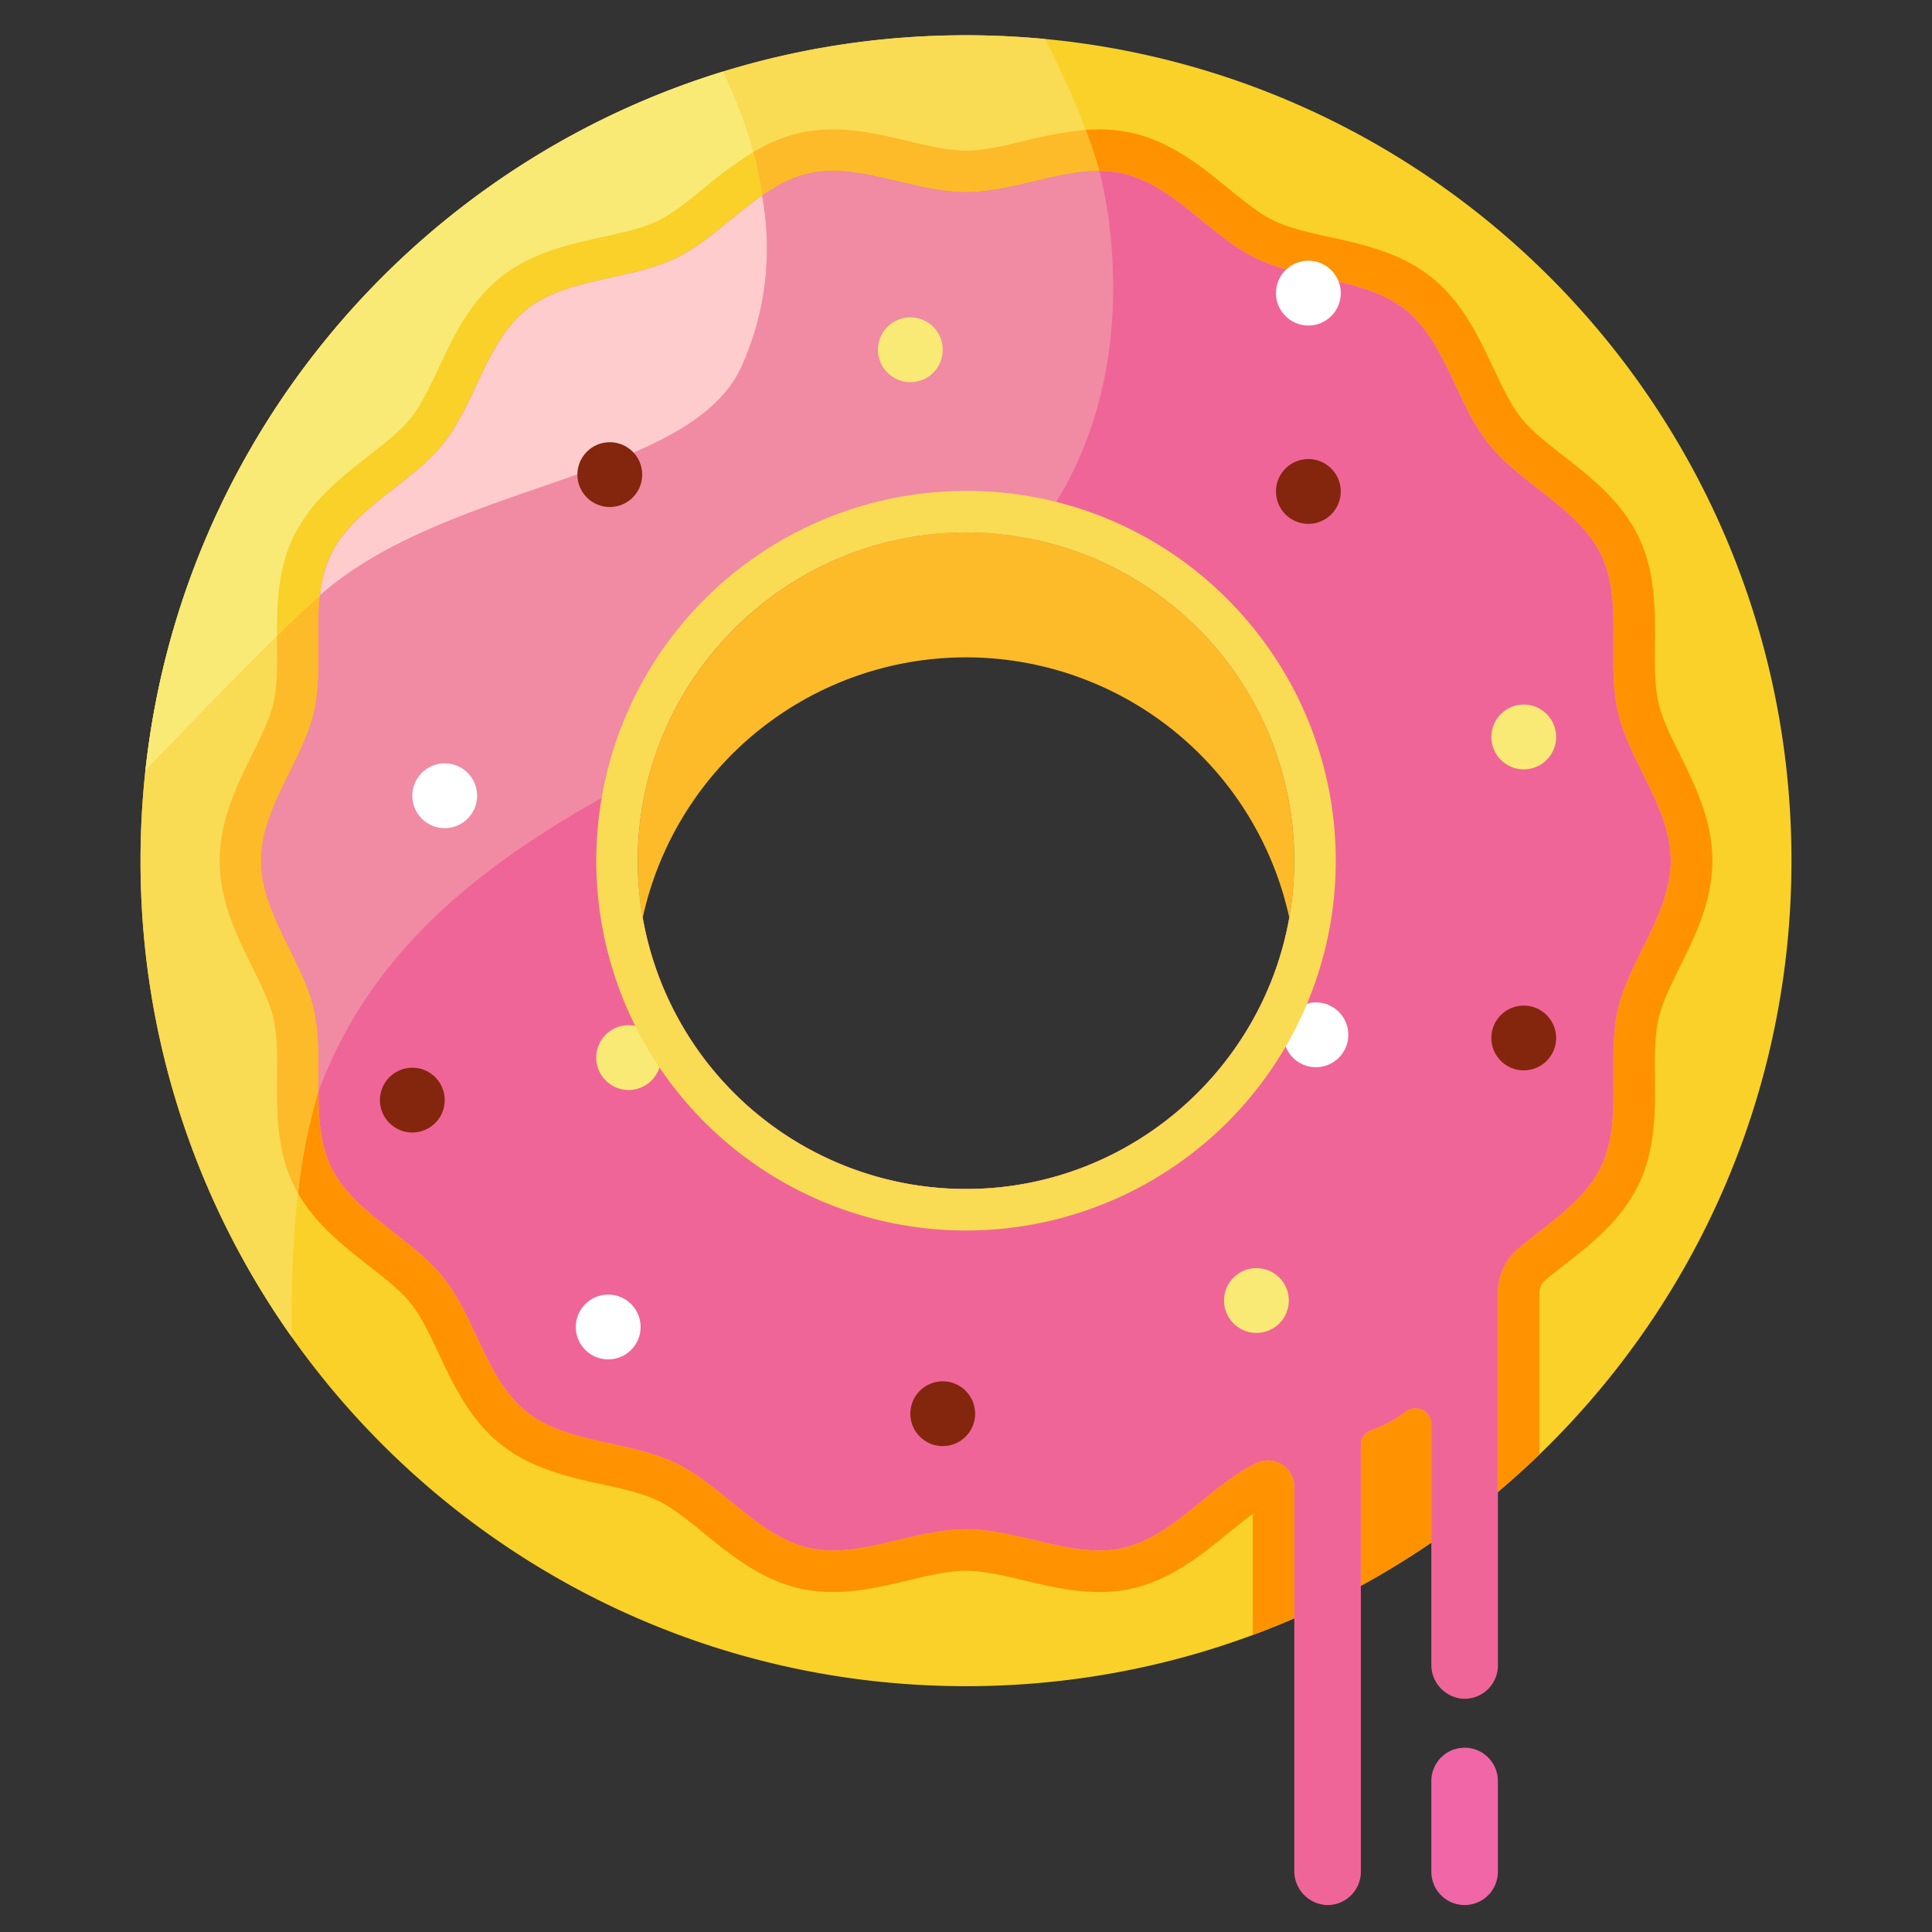 <svg xmlns="http://www.w3.org/2000/svg" viewBox="0 0 512 512"><rect x="0" y="0" width="512" height="512" fill="#333333" stroke="none"/><title>Donut</title><g id="Donut"><path d="M474.759,228.098c0,120.817-97.942,218.759-218.759,218.759S37.241,348.916,37.241,228.098,135.183,9.339,256,9.339,474.759,107.281,474.759,228.098ZM256,141.099a86.999,86.999,0,1,0,86.999,86.999A86.999,86.999,0,0,0,256,141.099Z" style="fill:#f9d129"/><path d="M37.241,228.098A217.755,217.755,0,0,0,77.363,354.393c-.346-20.916.931-45.878,7.042-65.225,15.606-41.63,49.584-64.57,87.838-84.67a87.092,87.092,0,0,1,100.749-61.735h0c34.229-42.245,18.328-97.441,18.32-97.467,0,0-3.884-14.878-14.37-34.954C270.048,9.687,263.065,9.339,256,9.339,135.183,9.339,37.241,107.281,37.241,228.098Z" style="fill:#f9db54"/><path d="M38.556,204.108c14.157-14.736,38.475-39.812,46.271-46.383,34.054-30.113,98.53-30.807,111.768-60.814A76.148,76.148,0,0,0,201.94,51.88s-1.334-14.258-10.347-32.898C109.577,44.213,48.128,116.364,38.556,204.108Z" style="fill:#f9ea76"/><path d="M453.79,228.1c0,10.71-4.6,20.01-8.65,28.21-2.42,4.9-4.7,9.52-5.64,13.67-1.01,4.42-.97,9.74-.92,15.38.07,9.03.15,19.26-4.35,28.58-4.57,9.48-12.69,15.83-19.86,21.43-1.7,1.33-3.31,2.59-4.85,3.87a4.421,4.421,0,0,0-1.57,3.45v42.76q-5.325,5.145-11,9.93V342.69a15.488,15.488,0,0,1,5.55-11.92c8.05-6.67,17.46-12.57,21.82-21.61,5.86-12.13,1.39-28.17,4.45-41.62,2.96-13.03,14.02-25.52,14.02-39.44s-11.06-26.42-14.02-39.44c-3.06-13.45,1.41-29.49-4.44-41.62-5.96-12.34-21.34-18.81-29.8-29.41-8.5-10.64-11.42-27.07-22.07-35.57-10.59-8.46-27.24-7.68-39.57-13.63-12.14-5.85-21.87-19.42-35.32-22.47a27.919,27.919,0,0,0-6.26-.67c-.08-.28-1.16-4.32-3.59-10.87,1.19-.08,2.38-.13,3.59-.13a38.801,38.801,0,0,1,8.7.94c10.36,2.35,18.38,8.89,25.46,14.66,4.27,3.47,8.3,6.75,12.2,8.63,4.03,1.95,9.2,3.09,14.67,4.29,8.84,1.95,18.85,4.16,26.99,10.65,8.17,6.53,12.55,15.82,16.41,24.02,2.37,5.05,4.62,9.82,7.39,13.29,2.73,3.42,6.86,6.65,11.24,10.07,7.16,5.59,15.29,11.94,19.86,21.42,4.5,9.32,4.42,19.55,4.35,28.58-.05,5.63-.09,10.95.92,15.38.94,4.14,3.22,8.77,5.64,13.67C449.19,208.09,453.79,217.39,453.79,228.1Z" style="fill:#ff9200"/><path d="M291.31,45.29c-11.35,0-23.58,5.63-35.31,5.63s-23.96-5.62-35.31-5.63a27.919,27.919,0,0,0-6.26.67,36.121,36.121,0,0,0-12.49,5.92,76.805,76.805,0,0,0-2.33-11.56,42.443,42.443,0,0,1,12.38-5.09,38.801,38.801,0,0,1,8.7-.94c6.91.01,13.51,1.57,19.9,3.08,5.54,1.31,10.78,2.55,15.41,2.55s9.87-1.24,15.41-2.55a104.331,104.331,0,0,1,16.31-2.95C290.15,40.97,291.23,45.01,291.31,45.29Z" style="fill:#fdbb29"/><path d="M343,394.02v34.84q-5.43,2.355-11,4.43V401.18c-2.12,1.54-4.29,3.31-6.53,5.13-7.08,5.77-15.1,12.3-25.46,14.66a38.807,38.807,0,0,1-8.7.93c-6.91,0-13.51-1.56-19.9-3.07-5.54-1.32-10.78-2.56-15.41-2.56s-9.87,1.24-15.41,2.56c-6.39,1.51-12.99,3.07-19.9,3.07a38.807,38.807,0,0,1-8.7-.93c-10.36-2.36-18.38-8.89-25.46-14.66-4.27-3.48-8.3-6.76-12.2-8.64-4.03-1.94-9.2-3.08-14.67-4.29-8.84-1.94-18.85-4.15-26.99-10.65-8.17-6.52-12.55-15.82-16.41-24.02-2.37-5.05-4.62-9.82-7.39-13.28-2.73-3.43-6.86-6.65-11.24-10.07-6.57-5.14-13.95-10.9-18.65-19.13a146.646,146.646,0,0,1,5.42-27.06c.01,7.1.39,14.02,3.27,19.99,5.96,12.33,21.34,18.81,29.8,29.4,8.5,10.65,11.42,27.08,22.07,35.58,10.59,8.46,27.24,7.68,39.57,13.63,12.14,5.85,21.87,19.41,35.32,22.47a27.911,27.911,0,0,0,6.26.66c11.35,0,23.58-5.63,35.31-5.63s23.96,5.63,35.31,5.63a27.911,27.911,0,0,0,6.26-.66c13.45-3.06,23.18-16.62,35.32-22.47l.09-.05a6.975,6.975,0,0,1,10.02,6.3Z" style="fill:#ff9200"/><path d="M83.23,267.54c1.55,6.83,1.17,14.32,1.17,21.63a146.646,146.646,0,0,0-5.42,27.06c-.43-.74-.83-1.51-1.21-2.29-4.5-9.32-4.42-19.55-4.35-28.58.05-5.64.09-10.96-.92-15.38-.94-4.15-3.22-8.77-5.64-13.67-4.05-8.2-8.65-17.5-8.65-28.21s4.6-20.01,8.65-28.21c2.42-4.9,4.7-9.53,5.64-13.67,1.01-4.43.97-9.75.92-15.38-.01-.76-.01-1.54-.01-2.33,4.88-4.82,8.96-8.7,11.41-10.77-1.12,10.01.63,21.15-1.59,30.92-2.96,13.02-14.02,25.52-14.02,39.44S80.27,254.51,83.23,267.54Z" style="fill:#fdbb29"/><path d="M201.94,51.88c-7.75,5.35-14.76,12.66-22.83,16.55-12.33,5.95-28.98,5.17-39.57,13.63-10.65,8.5-13.57,24.92-22.07,35.57-8.46,10.6-23.84,17.07-29.79,29.41a33.037,33.037,0,0,0-2.86,10.7c-2.45,2.07-6.53,5.95-11.41,10.77-.04-8.43.24-17.72,4.36-26.25,4.57-9.48,12.7-15.83,19.86-21.42,4.38-3.42,8.51-6.65,11.25-10.07,2.76-3.47,5.01-8.24,7.39-13.29,3.86-8.2,8.23-17.49,16.4-24.02,8.14-6.49,18.15-8.7,26.99-10.65,5.47-1.2,10.64-2.34,14.67-4.29,3.9-1.88,7.93-5.16,12.2-8.63a107.039,107.039,0,0,1,13.08-9.57A76.805,76.805,0,0,1,201.94,51.88Z" style="fill:#f9d129"/><path d="M375.071,373.214a4.162,4.162,0,0,0-2.608.924,32.27,32.27,0,0,1-9.169,4.947,4.091,4.091,0,0,0-2.658,3.852v37.315a218.789,218.789,0,0,0,18.682-11.454v-31.35A4.229,4.229,0,0,0,375.071,373.214Z" style="fill:#ff9200"/><path d="M442.785,228.098c0-13.922-11.055-26.414-14.015-39.44-3.057-13.45,1.41-29.487-4.445-41.621-5.951-12.335-21.335-18.809-29.796-29.404C386.028,106.985,383.11,90.56,372.464,82.059c-10.595-8.46-27.243-7.678-39.578-13.629-12.135-5.854-21.866-19.415-35.316-22.473-13.026-2.961-27.648,4.967-41.57,4.967s-28.545-7.928-41.571-4.967c-13.45,3.057-23.18,16.618-35.315,22.472-12.335,5.951-28.982,5.169-39.578,13.629C128.89,90.56,125.972,106.985,117.471,117.632c-8.46,10.595-23.845,17.07-29.796,29.405-5.854,12.135-1.387,28.172-4.445,41.622-2.961,13.026-14.015,25.518-14.015,39.44S80.27,254.513,83.23,267.539c3.057,13.45-1.41,29.487,4.445,41.621,5.951,12.335,21.335,18.81,29.796,29.405,8.501,10.647,11.419,27.072,22.066,35.573,10.595,8.46,27.243,7.678,39.578,13.629,12.135,5.854,21.866,19.415,35.316,22.473,13.026,2.961,27.648-4.967,41.57-4.967s28.545,7.928,41.571,4.967c13.45-3.057,23.18-16.618,35.315-22.472l.095-.045a6.991,6.991,0,0,1,10.019,6.301V495.735a9.019,9.019,0,0,0,8.231,9.101,8.819,8.819,0,0,0,9.405-8.799v-113.1a4.091,4.091,0,0,1,2.658-3.852,32.267,32.267,0,0,0,9.169-4.947h0a4.227,4.227,0,0,1,6.855,3.31v63.626a9.019,9.019,0,0,0,8.232,9.101,8.819,8.819,0,0,0,9.405-8.799V342.692a15.466,15.466,0,0,1,5.542-11.92c8.051-6.675,17.468-12.573,21.829-21.611,5.854-12.135,1.387-28.172,4.445-41.622C431.731,254.513,442.785,242.021,442.785,228.098ZM257.652,315.082a87.001,87.001,0,0,1-88.636-88.635c.862-46.514,38.818-84.47,85.332-85.333A87.001,87.001,0,0,1,342.984,229.75C342.122,276.264,304.166,314.22,257.652,315.082Z" style="fill:#f06598"/><path d="M388.136,504.855a8.818,8.818,0,0,1-8.818-8.818V471.98a8.818,8.818,0,0,1,17.637,0v24.057A8.818,8.818,0,0,1,388.136,504.855Z" style="fill:#f066a6"/><path d="M172.242,204.498a87.092,87.092,0,0,1,100.749-61.735c34.229-42.245,18.328-97.441,18.32-97.467-11.352,0-23.58,5.628-35.312,5.628-13.922,0-28.545-7.928-41.571-4.967-13.45,3.057-23.18,16.618-35.315,22.472-12.335,5.951-28.982,5.169-39.578,13.629C128.89,90.56,125.972,106.985,117.471,117.632c-8.46,10.595-23.845,17.07-29.796,29.405-5.854,12.135-1.387,28.172-4.445,41.622-2.961,13.026-14.015,25.518-14.015,39.44S80.27,254.513,83.23,267.539c1.552,6.826,1.166,14.318,1.174,21.629C100.01,247.537,133.988,224.598,172.242,204.498Z" style="fill:#f08ba3"/><path d="M196.595,96.912A76.148,76.148,0,0,0,201.94,51.88c-7.746,5.354-14.755,12.655-22.826,16.549-12.335,5.951-28.982,5.169-39.578,13.629C128.89,90.56,125.972,106.985,117.471,117.632c-8.46,10.595-23.845,17.07-29.796,29.405a32.783,32.783,0,0,0-2.848,10.689C118.881,127.613,183.357,126.919,196.595,96.912Z" style="fill:#ffcccd"/><circle cx="346.73" cy="130.24" r="8.589" style="fill:#83260d"/><circle cx="241.246" cy="92.689" r="8.589" style="fill:#f9ea76"/><circle cx="117.858" cy="210.878" r="8.589" style="fill:#fff"/><circle cx="348.728" cy="274.236" r="8.589" style="fill:#fff"/><circle cx="161.603" cy="125.778" r="8.589" style="fill:#83260d"/><circle cx="249.835" cy="374.648" r="8.589" style="fill:#83260d"/><circle cx="109.269" cy="291.539" r="8.589" style="fill:#83260d"/><circle cx="166.59" cy="280.272" r="8.589" style="fill:#f9ea76"/><circle cx="161.179" cy="351.666" r="8.589" style="fill:#fff"/><circle cx="403.809" cy="195.304" r="8.589" style="fill:#f9ea76"/><circle cx="332.964" cy="344.646" r="8.589" style="fill:#f9ea76"/><circle cx="403.809" cy="275.075" r="8.589" style="fill:#83260d"/><circle cx="346.73" cy="77.678" r="8.589" style="fill:#fff"/><path d="M325.938,159.451a97.272,97.272,0,0,0-69.936-29.352h-.001L256,130.1v-.001q-.926,0-1.855.017A98,98,0,0,0,256,326.098c.617,0,1.236-.006,1.855-.017a97.999,97.999,0,0,0,68.082-166.629ZM342.984,229.75c-.862,46.514-38.818,84.47-85.332,85.333-.551.01-1.103.015-1.652.015a86.999,86.999,0,0,1-86.984-88.65c.862-46.515,38.818-84.47,85.332-85.333.551-.01,1.103-.015,1.652-.015A86.999,86.999,0,0,1,342.984,229.75Z" style="fill:#f9db54"/><path d="M342.98,229.75a85.115,85.115,0,0,1-1.31,13.44,87.688,87.688,0,0,0-171.35.05.09.09,0,0,1-.01-.05,87.251,87.251,0,0,1-1.29-16.74c.86-46.52,38.81-84.47,85.33-85.34A87.001,87.001,0,0,1,342.98,229.75Z" style="fill:#fdbb29"/></g></svg>